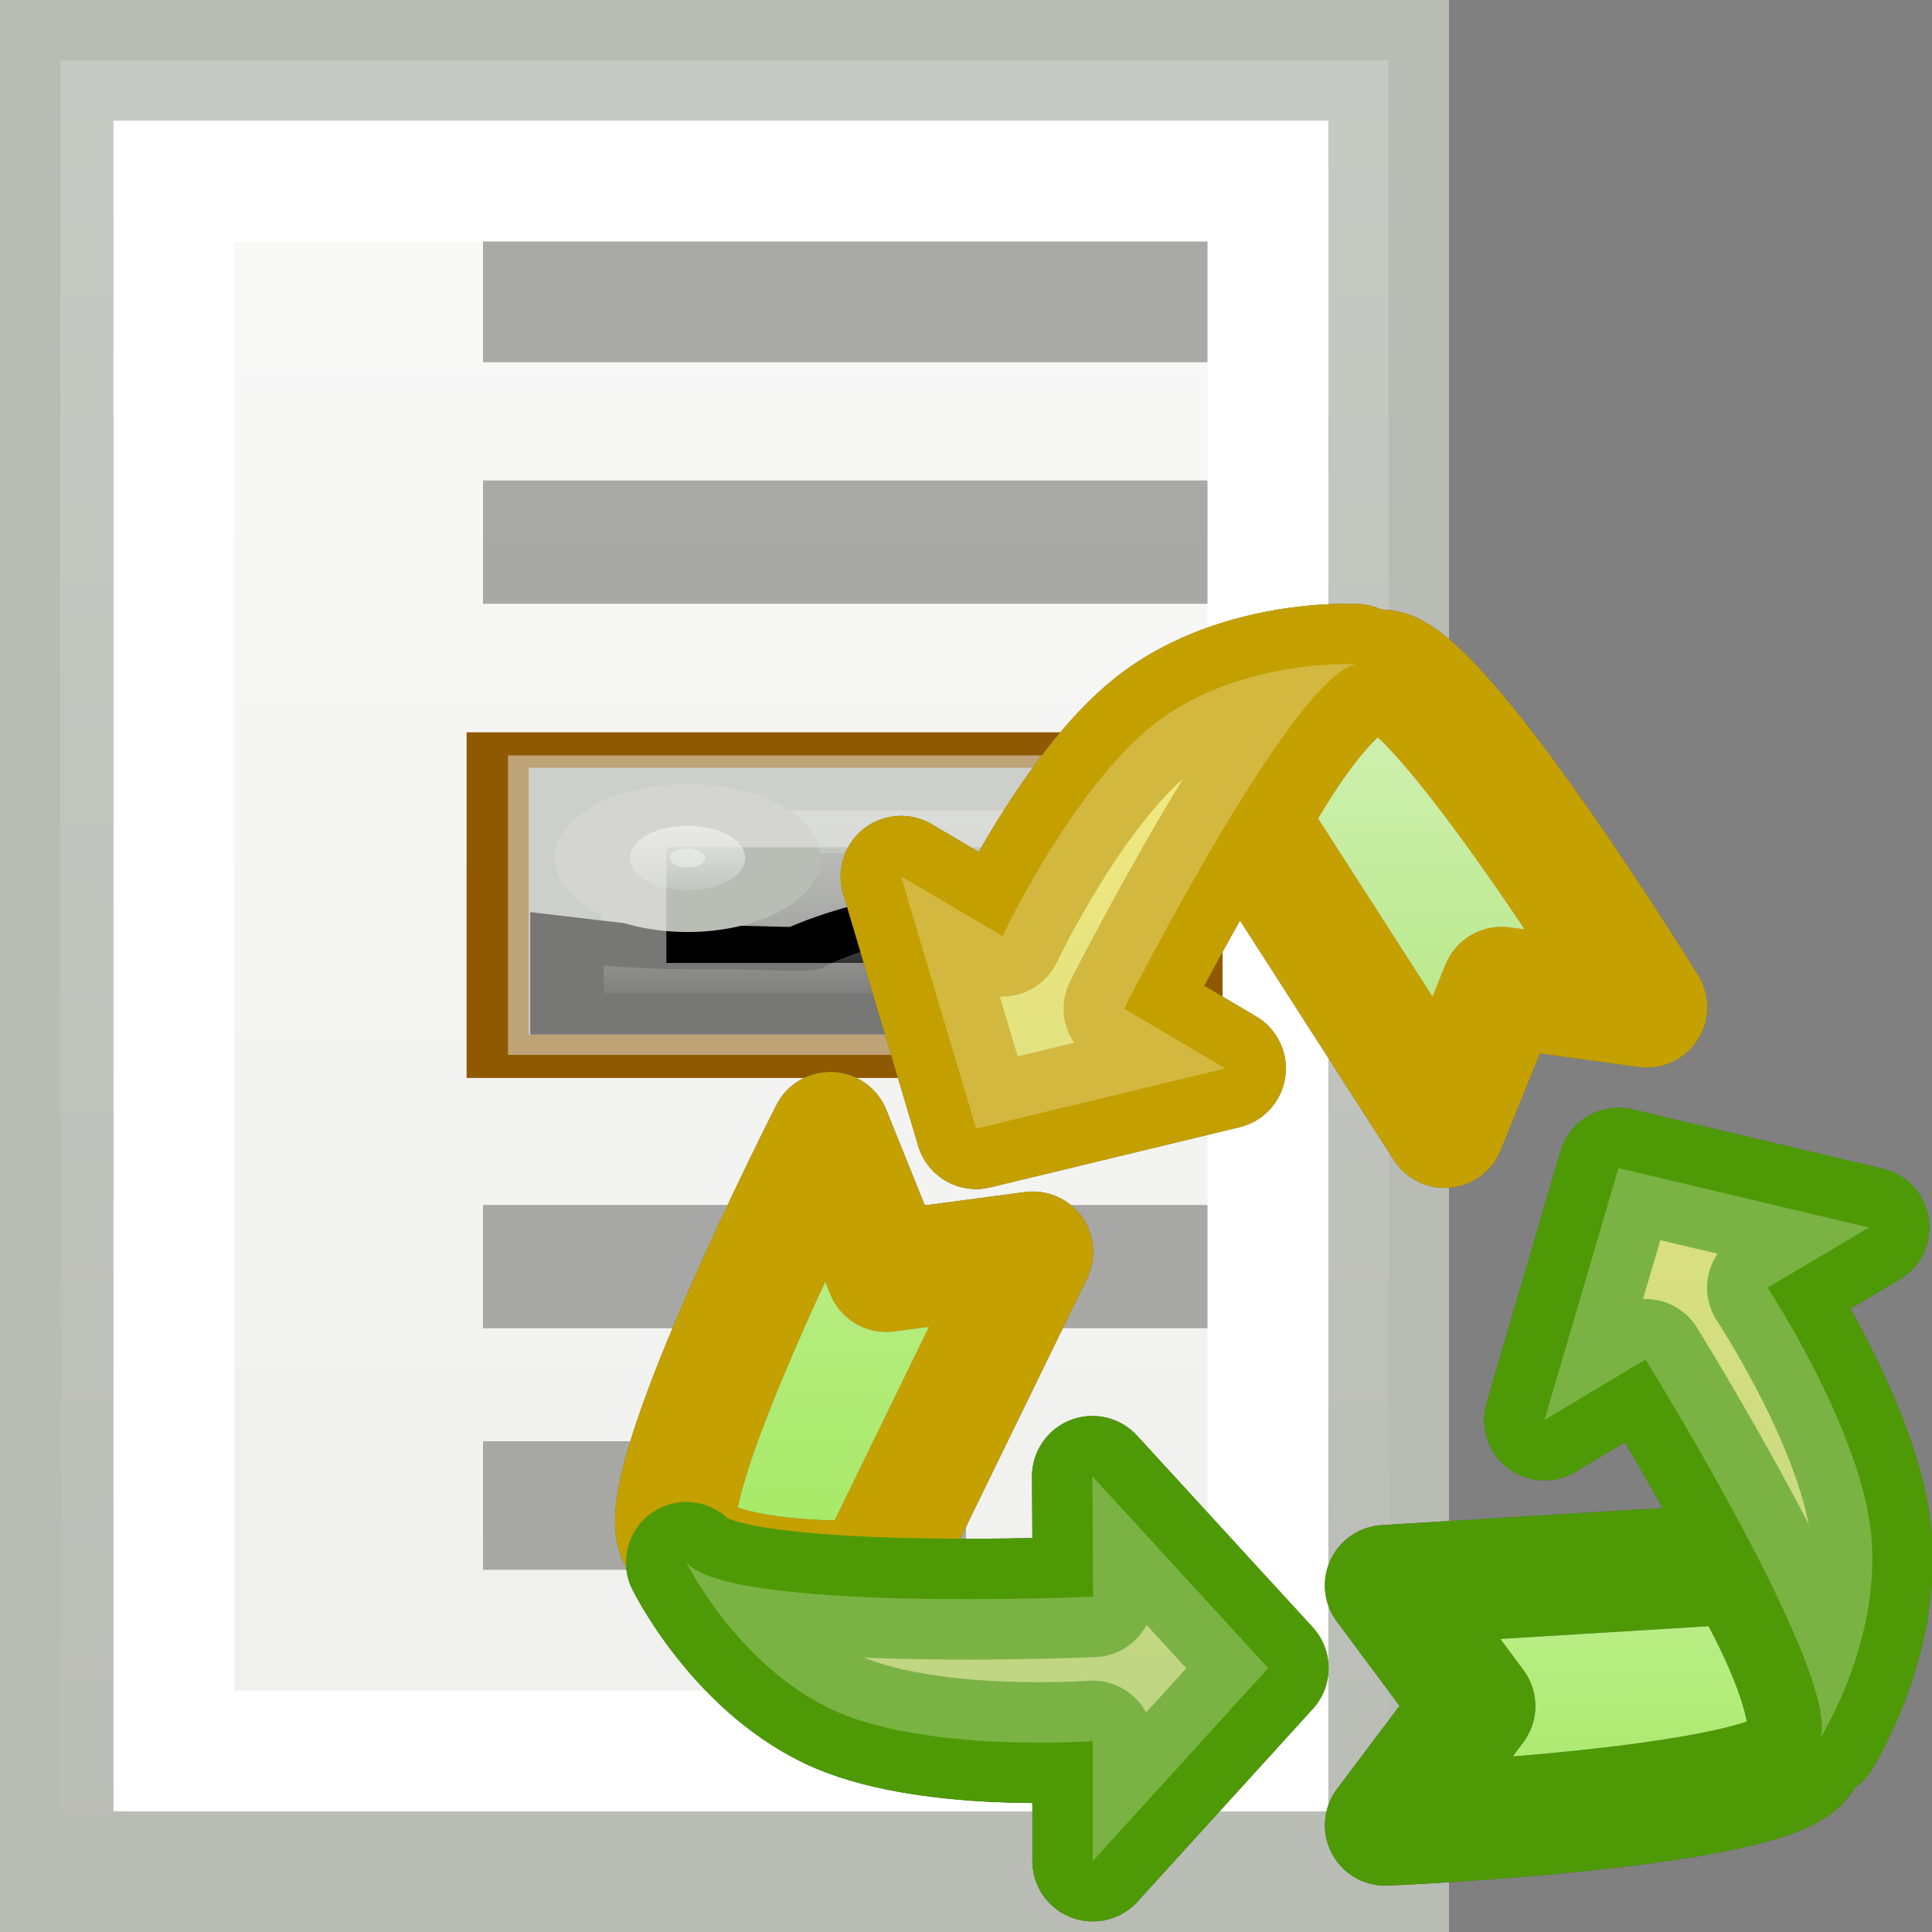 <?xml version="1.0" encoding="UTF-8" standalone="no"?>
<!-- Created with Inkscape (http://www.inkscape.org/) -->
<svg
   xmlns:dc="http://purl.org/dc/elements/1.1/"
   xmlns:cc="http://web.resource.org/cc/"
   xmlns:rdf="http://www.w3.org/1999/02/22-rdf-syntax-ns#"
   xmlns:svg="http://www.w3.org/2000/svg"
   xmlns="http://www.w3.org/2000/svg"
   xmlns:xlink="http://www.w3.org/1999/xlink"
   xmlns:sodipodi="http://sodipodi.sourceforge.net/DTD/sodipodi-0.dtd"
   xmlns:inkscape="http://www.inkscape.org/namespaces/inkscape"
   width="16"
   height="16"
   id="svg2160"
   sodipodi:version="0.32"
   inkscape:version="0.45"
   sodipodi:docbase="/home/lse/public_html/Bambus/System/Icons/scalable/mimetypes"
   sodipodi:docname="extra-small-backup.svg"
   inkscape:output_extension="org.inkscape.output.svg.inkscape"
   version="1.0"
   sodipodi:modified="true">
  <rect width="100%" height="100%" fill="#808080" stroke="none"/>
  <defs
     id="defs2162">
    <linearGradient
       inkscape:collect="always"
       id="linearGradient3361">
      <stop
         style="stop-color:#ffffff;stop-opacity:1;"
         offset="0"
         id="stop3363" />
      <stop
         style="stop-color:#ffffff;stop-opacity:0;"
         offset="1"
         id="stop3365" />
    </linearGradient>
    <linearGradient
       inkscape:collect="always"
       xlink:href="#linearGradient3361"
       id="linearGradient3401"
       gradientUnits="userSpaceOnUse"
       x1="23.893"
       y1="3.036"
       x2="23.893"
       y2="22.195"
       gradientTransform="matrix(0.672,0,0,0.678,-7.672,2.061)" />
    <linearGradient
       inkscape:collect="always"
       id="linearGradient3145">
      <stop
         style="stop-color:#ffffff;stop-opacity:1;"
         offset="0"
         id="stop3147" />
      <stop
         style="stop-color:#ffffff;stop-opacity:0;"
         offset="1"
         id="stop3149" />
    </linearGradient>
    <linearGradient
       inkscape:collect="always"
       xlink:href="#linearGradient3145"
       id="linearGradient3151"
       x1="22.857"
       y1="-1.786"
       x2="22.857"
       y2="49.584"
       gradientUnits="userSpaceOnUse"
       gradientTransform="matrix(0.333,0,0,0.319,-1.995,0.34)" />
    <linearGradient
       gradientUnits="userSpaceOnUse"
       y2="30.909"
       x2="11.636"
       y1="9.455"
       x1="11.636"
       id="linearGradient2856"
       xlink:href="#linearGradient2850"
       inkscape:collect="always" />
    <linearGradient
       gradientUnits="userSpaceOnUse"
       y2="63.782"
       x2="28.364"
       y1="5.091"
       x1="28.364"
       id="linearGradient2837"
       xlink:href="#linearGradient2831"
       inkscape:collect="always" />
    <linearGradient
       id="linearGradient2831"
       inkscape:collect="always">
      <stop
         id="stop2833"
         offset="0"
         style="stop-color:white;stop-opacity:1;" />
      <stop
         id="stop2835"
         offset="1"
         style="stop-color:white;stop-opacity:0;" />
    </linearGradient>
    <linearGradient
       id="linearGradient2850"
       inkscape:collect="always">
      <stop
         id="stop2852"
         offset="0"
         style="stop-color:white;stop-opacity:1;" />
      <stop
         id="stop2854"
         offset="1"
         style="stop-color:white;stop-opacity:0;" />
    </linearGradient>
    <linearGradient
       id="linearGradient2891"
       inkscape:collect="always">
      <stop
         id="stop2893"
         offset="0"
         style="stop-color:white;stop-opacity:1;" />
      <stop
         id="stop2895"
         offset="1"
         style="stop-color:white;stop-opacity:0;" />
    </linearGradient>
    <linearGradient
       id="linearGradient3237"
       inkscape:collect="always">
      <stop
         id="stop3239"
         offset="0"
         style="stop-color:#eeeeec;stop-opacity:1;" />
      <stop
         id="stop3241"
         offset="1"
         style="stop-color:#eeeeec;stop-opacity:0;" />
    </linearGradient>
    <linearGradient
       gradientTransform="matrix(0.297,0,0,0.28,0.85,0.965)"
       gradientUnits="userSpaceOnUse"
       y2="48.035"
       x2="19.364"
       y1="3.182"
       x1="19.364"
       id="linearGradient2332"
       xlink:href="#linearGradient3237"
       inkscape:collect="always" />
    <linearGradient
       y2="54.558"
       x2="29.443"
       y1="25.64"
       x1="29.443"
       gradientTransform="matrix(0.199,0,0,0.19,1.595,2.26)"
       gradientUnits="userSpaceOnUse"
       id="linearGradient2330"
       xlink:href="#linearGradient2891"
       inkscape:collect="always" />
    <linearGradient
       y2="30.909"
       x2="11.636"
       y1="9.455"
       x1="11.636"
       gradientUnits="userSpaceOnUse"
       id="linearGradient2328"
       xlink:href="#linearGradient2850"
       inkscape:collect="always" />
    <linearGradient
       gradientUnits="userSpaceOnUse"
       y2="30.909"
       x2="11.636"
       y1="9.455"
       x1="11.636"
       id="linearGradient2326"
       xlink:href="#linearGradient2850"
       inkscape:collect="always" />
    <linearGradient
       gradientUnits="userSpaceOnUse"
       y2="63.782"
       x2="28.364"
       y1="5.091"
       x1="28.364"
       id="linearGradient2324"
       xlink:href="#linearGradient2831"
       inkscape:collect="always" />
    <linearGradient
       inkscape:collect="always"
       xlink:href="#linearGradient3237"
       id="linearGradient2347"
       gradientUnits="userSpaceOnUse"
       gradientTransform="matrix(0.297,0,0,0.28,0.85,0.965)"
       x1="19.364"
       y1="3.182"
       x2="19.364"
       y2="48.035" />
    <linearGradient
       inkscape:collect="always"
       xlink:href="#linearGradient2850"
       id="linearGradient2349"
       gradientUnits="userSpaceOnUse"
       x1="11.636"
       y1="9.455"
       x2="11.636"
       y2="30.909" />
    <linearGradient
       inkscape:collect="always"
       xlink:href="#linearGradient2891"
       id="linearGradient2351"
       gradientUnits="userSpaceOnUse"
       gradientTransform="matrix(0.199,0,0,0.19,1.595,2.26)"
       x1="29.443"
       y1="25.64"
       x2="29.443"
       y2="54.558" />
    <linearGradient
       inkscape:collect="always"
       xlink:href="#linearGradient3361"
       id="linearGradient3465"
       gradientUnits="userSpaceOnUse"
       gradientTransform="matrix(0.672,0,0,0.678,-7.672,2.061)"
       x1="23.893"
       y1="3.036"
       x2="23.893"
       y2="22.195" />
    <linearGradient
       y2="124.195"
       x2="32.398"
       y1="2.289"
       x1="32.398"
       gradientTransform="matrix(0.206,0,0,0.211,-1.785,0.893)"
       gradientUnits="userSpaceOnUse"
       id="linearGradient3387"
       xlink:href="#linearGradient2901"
       inkscape:collect="always" />
    <linearGradient
       y2="113.745"
       x2="89.418"
       y1="-51.608"
       x1="89.418"
       gradientTransform="matrix(0.206,0,0,0.211,-1.785,0.893)"
       gradientUnits="userSpaceOnUse"
       id="linearGradient3385"
       xlink:href="#linearGradient2891"
       inkscape:collect="always" />
    <linearGradient
       y2="124.195"
       x2="32.398"
       y1="2.289"
       x1="32.398"
       gradientTransform="matrix(0.206,0,0,0.211,-3.17,-0.341)"
       gradientUnits="userSpaceOnUse"
       id="linearGradient3374"
       xlink:href="#linearGradient2901"
       inkscape:collect="always" />
    <linearGradient
       y2="127.768"
       x2="36.512"
       y1="3.832"
       x1="35.484"
       gradientTransform="matrix(0.206,0,0,0.211,-3.17,-0.341)"
       gradientUnits="userSpaceOnUse"
       id="linearGradient3372"
       xlink:href="#linearGradient2891"
       inkscape:collect="always" />
    <linearGradient
       y2="124.195"
       x2="32.398"
       y1="2.289"
       x1="32.398"
       gradientTransform="matrix(0.206,0,0,0.211,-0.462,-0.271)"
       gradientUnits="userSpaceOnUse"
       id="linearGradient3362"
       xlink:href="#linearGradient2901"
       inkscape:collect="always" />
    <linearGradient
       y2="114.738"
       x2="84.115"
       y1="-50.615"
       x1="84.115"
       gradientTransform="matrix(0.206,0,0,0.211,-0.462,-0.271)"
       gradientUnits="userSpaceOnUse"
       id="linearGradient3360"
       xlink:href="#linearGradient2891"
       inkscape:collect="always" />
    <linearGradient
       y2="127.768"
       x2="36.512"
       y1="3.832"
       x1="35.484"
       gradientTransform="matrix(0.206,0,0,0.211,-1.785,0.893)"
       gradientUnits="userSpaceOnUse"
       id="linearGradient3306"
       xlink:href="#linearGradient2891"
       inkscape:collect="always" />
    <linearGradient
       y2="124.195"
       x2="32.398"
       y1="2.289"
       x1="32.398"
       gradientTransform="matrix(0.206,0,0,0.211,-1.785,0.893)"
       gradientUnits="userSpaceOnUse"
       id="linearGradient3303"
       xlink:href="#linearGradient2901"
       inkscape:collect="always" />
    <linearGradient
       y2="127.768"
       x2="36.512"
       y1="3.832"
       x1="35.484"
       gradientTransform="matrix(0.206,0,0,0.211,-0.462,-0.271)"
       gradientUnits="userSpaceOnUse"
       id="linearGradient3298"
       xlink:href="#linearGradient2891"
       inkscape:collect="always" />
    <linearGradient
       y2="124.195"
       x2="32.398"
       y1="2.289"
       x1="32.398"
       gradientTransform="matrix(0.206,0,0,0.211,-0.462,-0.271)"
       gradientUnits="userSpaceOnUse"
       id="linearGradient3295"
       xlink:href="#linearGradient2901"
       inkscape:collect="always" />
    <linearGradient
       y2="127.768"
       x2="36.512"
       y1="3.832"
       x1="35.484"
       gradientTransform="matrix(0.206,0,0,0.211,-3.17,-0.341)"
       gradientUnits="userSpaceOnUse"
       id="linearGradient3290"
       xlink:href="#linearGradient2891"
       inkscape:collect="always" />
    <linearGradient
       y2="124.195"
       x2="32.398"
       y1="2.289"
       x1="32.398"
       gradientTransform="matrix(0.206,0,0,0.211,-3.17,-0.341)"
       gradientUnits="userSpaceOnUse"
       id="linearGradient3287"
       xlink:href="#linearGradient2901"
       inkscape:collect="always" />
    <linearGradient
       y2="124.195"
       x2="32.398"
       y1="2.289"
       x1="32.398"
       gradientTransform="matrix(0.215,0,0,0.221,-3.845,25.119)"
       gradientUnits="userSpaceOnUse"
       id="linearGradient3278"
       xlink:href="#linearGradient2901"
       inkscape:collect="always" />
    <linearGradient
       y2="127.768"
       x2="36.512"
       y1="3.832"
       x1="35.484"
       gradientTransform="matrix(0.215,0,0,0.221,-3.845,25.119)"
       gradientUnits="userSpaceOnUse"
       id="linearGradient3276"
       xlink:href="#linearGradient2891"
       inkscape:collect="always" />
    <linearGradient
       y2="124.195"
       x2="32.398"
       y1="2.289"
       x1="32.398"
       gradientTransform="matrix(0.215,0,0,0.221,-1.008,25.192)"
       gradientUnits="userSpaceOnUse"
       id="linearGradient3274"
       xlink:href="#linearGradient2901"
       inkscape:collect="always" />
    <linearGradient
       y2="127.768"
       x2="36.512"
       y1="3.832"
       x1="35.484"
       gradientTransform="matrix(0.215,0,0,0.221,-1.008,25.192)"
       gradientUnits="userSpaceOnUse"
       id="linearGradient3272"
       xlink:href="#linearGradient2891"
       inkscape:collect="always" />
    <linearGradient
       y2="124.195"
       x2="32.398"
       y1="2.289"
       x1="32.398"
       gradientTransform="matrix(0.215,0,0,0.221,-2.394,26.412)"
       gradientUnits="userSpaceOnUse"
       id="linearGradient3270"
       xlink:href="#linearGradient2901"
       inkscape:collect="always" />
    <linearGradient
       y2="127.768"
       x2="36.512"
       y1="3.832"
       x1="35.484"
       gradientTransform="matrix(0.215,0,0,0.221,-2.394,26.412)"
       gradientUnits="userSpaceOnUse"
       id="linearGradient3268"
       xlink:href="#linearGradient2891"
       inkscape:collect="always" />
    <linearGradient
       y2="124.195"
       x2="32.398"
       y1="2.289"
       x1="32.398"
       gradientTransform="matrix(0.215,0,0,0.221,-3.845,25.119)"
       gradientUnits="userSpaceOnUse"
       id="linearGradient3234"
       xlink:href="#linearGradient2901"
       inkscape:collect="always" />
    <linearGradient
       y2="127.768"
       x2="36.512"
       y1="3.832"
       x1="35.484"
       gradientTransform="matrix(0.215,0,0,0.221,-3.845,25.119)"
       gradientUnits="userSpaceOnUse"
       id="linearGradient2255"
       xlink:href="#linearGradient2891"
       inkscape:collect="always" />
    <linearGradient
       y2="127.768"
       x2="36.512"
       y1="3.832"
       x1="35.484"
       gradientTransform="matrix(0.215,0,0,0.221,-2.394,26.412)"
       gradientUnits="userSpaceOnUse"
       id="linearGradient2243"
       xlink:href="#linearGradient2891"
       inkscape:collect="always" />
    <linearGradient
       y2="124.195"
       x2="32.398"
       y1="2.289"
       x1="32.398"
       gradientTransform="matrix(0.215,0,0,0.221,-2.394,26.412)"
       gradientUnits="userSpaceOnUse"
       id="linearGradient2240"
       xlink:href="#linearGradient2901"
       inkscape:collect="always" />
    <linearGradient
       y2="127.768"
       x2="36.512"
       y1="3.832"
       x1="35.484"
       gradientTransform="matrix(0.215,0,0,0.221,-1.008,25.192)"
       gradientUnits="userSpaceOnUse"
       id="linearGradient2231"
       xlink:href="#linearGradient2891"
       inkscape:collect="always" />
    <linearGradient
       y2="124.195"
       x2="32.398"
       y1="2.289"
       x1="32.398"
       gradientTransform="matrix(0.215,0,0,0.221,-1.008,25.192)"
       gradientUnits="userSpaceOnUse"
       id="linearGradient2228"
       xlink:href="#linearGradient2901"
       inkscape:collect="always" />
    <linearGradient
       y2="124.195"
       x2="32.398"
       y1="2.289"
       x1="32.398"
       gradientTransform="matrix(0.512,0,0,0.512,-3.581,7.413)"
       gradientUnits="userSpaceOnUse"
       id="linearGradient3390"
       xlink:href="#linearGradient2901"
       inkscape:collect="always" />
    <linearGradient
       y2="127.768"
       x2="36.512"
       y1="3.832"
       x1="35.484"
       gradientTransform="matrix(0.512,0,0,0.512,-3.581,7.413)"
       gradientUnits="userSpaceOnUse"
       id="linearGradient3388"
       xlink:href="#linearGradient2891"
       inkscape:collect="always" />
    <linearGradient
       y2="124.195"
       x2="32.398"
       y1="2.289"
       x1="32.398"
       gradientTransform="matrix(0.512,0,0,0.512,3.581,7.413)"
       gradientUnits="userSpaceOnUse"
       id="linearGradient3386"
       xlink:href="#linearGradient2901"
       inkscape:collect="always" />
    <linearGradient
       y2="127.768"
       x2="36.512"
       y1="3.832"
       x1="35.484"
       gradientTransform="matrix(0.512,0,0,0.512,3.581,7.413)"
       gradientUnits="userSpaceOnUse"
       id="linearGradient3384"
       xlink:href="#linearGradient2891"
       inkscape:collect="always" />
    <linearGradient
       y2="124.195"
       x2="32.398"
       y1="2.289"
       x1="32.398"
       gradientTransform="matrix(0.512,0,0,0.512,-5.596973e-6,3.832)"
       gradientUnits="userSpaceOnUse"
       id="linearGradient3358"
       xlink:href="#linearGradient2901"
       inkscape:collect="always" />
    <linearGradient
       y2="127.768"
       x2="36.512"
       y1="3.832"
       x1="35.484"
       gradientTransform="matrix(0.512,0,0,0.512,-1.450031e-6,3.832)"
       gradientUnits="userSpaceOnUse"
       id="linearGradient3356"
       xlink:href="#linearGradient2891"
       inkscape:collect="always" />
    <linearGradient
       y2="124.195"
       x2="32.398"
       y1="2.289"
       x1="32.398"
       gradientTransform="matrix(0.512,0,0,0.512,-5.596973e-6,3.832)"
       gradientUnits="userSpaceOnUse"
       id="linearGradient3344"
       xlink:href="#linearGradient2901"
       inkscape:collect="always" />
    <linearGradient
       y2="127.768"
       x2="36.512"
       y1="3.832"
       x1="35.484"
       gradientTransform="matrix(0.512,0,0,0.512,-1.450031e-6,3.832)"
       gradientUnits="userSpaceOnUse"
       id="linearGradient3342"
       xlink:href="#linearGradient2891"
       inkscape:collect="always" />
    <linearGradient
       inkscape:collect="always"
       id="linearGradient2901">
      <stop
         style="stop-color:#edd400;stop-opacity:1;"
         offset="0"
         id="stop2903" />
      <stop
         style="stop-color:#edd400;stop-opacity:0;"
         offset="1"
         id="stop2905" />
    </linearGradient>
    <linearGradient
       inkscape:collect="always"
       id="linearGradient2774">
      <stop
         style="stop-color:white;stop-opacity:1;"
         offset="0"
         id="stop2776" />
      <stop
         style="stop-color:white;stop-opacity:0;"
         offset="1"
         id="stop2778" />
    </linearGradient>
    <linearGradient
       inkscape:collect="always"
       xlink:href="#linearGradient2774"
       id="linearGradient2808"
       gradientUnits="userSpaceOnUse"
       x1="29.091"
       y1="-0.182"
       x2="29.091"
       y2="64.246"
       gradientTransform="matrix(1.016,0,0,1.016,32.889,-4.909)" />
    <linearGradient
       inkscape:collect="always"
       xlink:href="#linearGradient2774"
       id="linearGradient2826"
       gradientUnits="userSpaceOnUse"
       gradientTransform="translate(8.30816e-6,2.622272e-6)"
       x1="29.091"
       y1="-0.182"
       x2="29.091"
       y2="64.246" />
    <linearGradient
       inkscape:collect="always"
       xlink:href="#linearGradient2891"
       id="linearGradient2897"
       x1="35.484"
       y1="3.832"
       x2="36.512"
       y2="127.768"
       gradientUnits="userSpaceOnUse" />
    <linearGradient
       inkscape:collect="always"
       xlink:href="#linearGradient2901"
       id="linearGradient2907"
       x1="32.398"
       y1="2.289"
       x2="32.398"
       y2="124.195"
       gradientUnits="userSpaceOnUse" />
    <linearGradient
       inkscape:collect="always"
       xlink:href="#linearGradient2891"
       id="linearGradient2915"
       gradientUnits="userSpaceOnUse"
       x1="35.484"
       y1="3.832"
       x2="36.512"
       y2="127.768"
       gradientTransform="translate(-12.087,9.399)" />
    <linearGradient
       inkscape:collect="always"
       xlink:href="#linearGradient2901"
       id="linearGradient2917"
       gradientUnits="userSpaceOnUse"
       x1="32.398"
       y1="2.289"
       x2="32.398"
       y2="124.195"
       gradientTransform="translate(-12.087,9.399)" />
    <linearGradient
       inkscape:collect="always"
       xlink:href="#linearGradient2901"
       id="linearGradient2920"
       gradientUnits="userSpaceOnUse"
       gradientTransform="matrix(0.507,0,0,0.507,0,4.197)"
       x1="32.398"
       y1="2.289"
       x2="32.398"
       y2="124.195" />
    <linearGradient
       inkscape:collect="always"
       xlink:href="#linearGradient2891"
       id="linearGradient2923"
       gradientUnits="userSpaceOnUse"
       gradientTransform="matrix(0.507,0,0,0.507,4.11148e-6,4.197)"
       x1="35.484"
       y1="3.832"
       x2="36.512"
       y2="127.768" />
    <linearGradient
       inkscape:collect="always"
       xlink:href="#linearGradient2891"
       id="linearGradient2933"
       gradientUnits="userSpaceOnUse"
       gradientTransform="matrix(0.507,0,0,0.507,4.11148e-6,4.197)"
       x1="35.484"
       y1="3.832"
       x2="36.512"
       y2="127.768" />
    <linearGradient
       inkscape:collect="always"
       xlink:href="#linearGradient2901"
       id="linearGradient2935"
       gradientUnits="userSpaceOnUse"
       gradientTransform="matrix(0.507,0,0,0.507,0,4.197)"
       x1="32.398"
       y1="2.289"
       x2="32.398"
       y2="124.195" />
    <linearGradient
       inkscape:collect="always"
       xlink:href="#linearGradient2901"
       id="linearGradient2938"
       gradientUnits="userSpaceOnUse"
       gradientTransform="matrix(0.512,0,0,0.512,-5.596973e-6,3.832)"
       x1="32.398"
       y1="2.289"
       x2="32.398"
       y2="124.195" />
    <linearGradient
       inkscape:collect="always"
       xlink:href="#linearGradient2891"
       id="linearGradient2941"
       gradientUnits="userSpaceOnUse"
       gradientTransform="matrix(0.512,0,0,0.512,-1.450031e-6,3.832)"
       x1="35.484"
       y1="3.832"
       x2="36.512"
       y2="127.768" />
  </defs>
  <sodipodi:namedview
     id="base"
     pagecolor="#ffffff"
     bordercolor="#666666"
     borderopacity="1.0"
     inkscape:pageopacity="0.0"
     inkscape:pageshadow="2"
     inkscape:zoom="28"
     inkscape:cx="17.247189"
     inkscape:cy="5.0561907"
     inkscape:current-layer="layer1"
     showgrid="true"
     inkscape:grid-bbox="true"
     inkscape:document-units="px"
     inkscape:window-width="1272"
     inkscape:window-height="945"
     inkscape:window-x="0"
     inkscape:window-y="24"
     width="16px"
     height="16px" />
  <g
     id="layer1"
     inkscape:label="Layer 1"
     inkscape:groupmode="layer">
    <rect
       style="opacity:1;color:#000000;fill:#eeeeec;fill-opacity:1;fill-rule:nonzero;stroke:#babdb6;stroke-width:1;stroke-linecap:square;stroke-linejoin:miter;marker:none;marker-start:none;marker-mid:none;marker-end:none;stroke-miterlimit:4;stroke-dasharray:none;stroke-dashoffset:0;stroke-opacity:1;visibility:visible;display:inline;overflow:visible;enable-background:accumulate"
       id="rect2168"
       width="11"
       height="15"
       x="0.5"
       y="0.5" />
    <rect
       style="opacity:0.7;color:#000000;fill:url(#linearGradient3151);fill-opacity:1;fill-rule:nonzero;stroke:#babdb6;stroke-width:1;stroke-linecap:square;stroke-linejoin:miter;marker:none;marker-start:none;marker-mid:none;marker-end:none;stroke-miterlimit:4;stroke-dasharray:none;stroke-dashoffset:0;stroke-opacity:1;visibility:visible;display:inline;overflow:visible;enable-background:accumulate"
       id="rect3143"
       width="11"
       height="15"
       x="0.5"
       y="0.5" />
    <rect
       style="opacity:1;color:#000000;fill:none;fill-opacity:1;fill-rule:nonzero;stroke:#ffffff;stroke-width:1;stroke-linecap:square;stroke-linejoin:miter;marker:none;marker-start:none;marker-mid:none;marker-end:none;stroke-miterlimit:4;stroke-dasharray:none;stroke-dashoffset:0;stroke-opacity:1;visibility:visible;display:inline;overflow:visible;enable-background:accumulate"
       id="rect3141"
       width="9.06"
       height="13"
       x="1.44"
       y="1.5" />
    <rect
       style="opacity:0.7;color:#000000;fill:#888a85;fill-opacity:1;fill-rule:nonzero;stroke:none;stroke-width:1;stroke-linecap:square;stroke-linejoin:miter;marker:none;marker-start:none;marker-mid:none;marker-end:none;stroke-miterlimit:4;stroke-dasharray:none;stroke-dashoffset:0;stroke-opacity:1;visibility:visible;display:inline;overflow:visible;enable-background:accumulate"
       id="rect3161"
       width="6"
       height="1"
       x="4"
       y="2" />
    <rect
       style="opacity:0.7;color:#000000;fill:#888a85;fill-opacity:1;fill-rule:nonzero;stroke:none;stroke-width:1;stroke-linecap:square;stroke-linejoin:miter;marker:none;marker-start:none;marker-mid:none;marker-end:none;stroke-miterlimit:4;stroke-dasharray:none;stroke-dashoffset:0;stroke-opacity:1;visibility:visible;display:inline;overflow:visible;enable-background:accumulate"
       id="rect3185"
       width="6"
       height="1.021"
       x="4"
       y="3.979" />
    <rect
       style="opacity:0.7;color:#000000;fill:#888a85;fill-opacity:1;fill-rule:nonzero;stroke:none;stroke-width:1;stroke-linecap:square;stroke-linejoin:miter;marker:none;marker-start:none;marker-mid:none;marker-end:none;stroke-miterlimit:4;stroke-dasharray:none;stroke-dashoffset:0;stroke-opacity:1;visibility:visible;display:inline;overflow:visible;enable-background:accumulate"
       id="rect3217"
       width="6"
       height="1.021"
       x="4"
       y="9.979" />
    <rect
       style="opacity:0.7;color:#000000;fill:#888a85;fill-opacity:1;fill-rule:nonzero;stroke:none;stroke-width:1;stroke-linecap:square;stroke-linejoin:miter;marker:none;marker-start:none;marker-mid:none;marker-end:none;stroke-miterlimit:4;stroke-dasharray:none;stroke-dashoffset:0;stroke-opacity:1;visibility:visible;display:inline;overflow:visible;enable-background:accumulate"
       id="rect3219"
       width="4"
       height="1.064"
       x="4"
       y="11.936" />
    <g
       inkscape:label="Layer 1"
       id="g2334"
       transform="matrix(0.329,0,0,0.191,4.369,5.968)">
      <rect
         y="2.5"
         x="0.459"
         height="11"
         width="15.041"
         id="rect1940"
         style="fill:#c17d11;fill-opacity:1;stroke:#8f5902;stroke-width:3.987;stroke-miterlimit:4;stroke-dasharray:none;stroke-opacity:1" />
      <rect
         y="3.895"
         x="1.878"
         height="7.865"
         width="12.211"
         id="rect2839"
         style="fill:#888a85;fill-opacity:1;stroke:#555753;stroke-width:3.7;stroke-miterlimit:4;stroke-dasharray:none;stroke-opacity:1" />
      <path
         sodipodi:nodetypes="cszscccc"
         id="path2886"
         d="M 1.92,10.612 C 1.92,10.612 2.61,10.58 2.61,10.58 C 3.778,8.871 4.14,10.11 4.374,10.128 C 4.591,10.146 5.872,8.808 6.125,9.572 C 6.377,10.335 14.048,10.612 14.048,10.612 L 14.048,11.819 L 1.92,11.819 L 1.92,10.612 z "
         style="fill:#000000;fill-opacity:1;stroke:none;stroke-width:1;stroke-miterlimit:4;stroke-opacity:1" />
      <rect
         y="3.895"
         x="1.878"
         height="7.865"
         width="12.211"
         id="rect3235"
         style="opacity:0.7;fill:url(#linearGradient2347);fill-opacity:1;stroke:#d3d7cf;stroke-width:3.7;stroke-miterlimit:4;stroke-dasharray:none;stroke-opacity:1" />
      <path
         sodipodi:nodetypes="ccscsccccsc"
         id="rect2843"
         d="M 12.173,7.747 C 11.972,7.731 11.657,8.198 10.628,9.663 C 10.315,9.446 9.98,9.317 9.827,9.347 C 9.613,9.389 8.101,9.993 7.383,10.708 C 7.082,10.893 5.707,10.725 4.951,10.738 C 2.911,10.771 1.917,10.568 1.917,10.568 L 1.917,11.76 L 14.046,11.76 L 14.046,10.568 C 14.046,10.568 13.852,9.819 13.599,9.067 C 13.347,8.315 12.389,7.764 12.173,7.747 z "
         style="fill:#2e3436;fill-opacity:1;stroke:#000000;stroke-width:3.7;stroke-miterlimit:4;stroke-opacity:1" />
      <g
         transform="matrix(0.199,0,0,0.19,1.712,2.26)"
         id="g2858">
        <path
           sodipodi:type="arc"
           style="opacity:1;fill:#d3d7cf;fill-opacity:1;stroke:#babdb6;stroke-width:19.059;stroke-miterlimit:4;stroke-dasharray:none;stroke-opacity:1"
           id="path2846"
           sodipodi:cx="11.636364"
           sodipodi:cy="19.454546"
           sodipodi:rx="7.2727275"
           sodipodi:ry="7.2727275"
           d="M 18.909 19.455 A 7.273 7.273 0 1 1  4.364,19.455 A 7.273 7.273 0 1 1  18.909 19.455 z" />
        <path
           sodipodi:type="arc"
           style="opacity:0.7;fill:url(#linearGradient2349);fill-opacity:1;stroke:none;stroke-width:1;stroke-miterlimit:4;stroke-dasharray:none;stroke-opacity:1"
           id="path2848"
           sodipodi:cx="11.636364"
           sodipodi:cy="19.454546"
           sodipodi:rx="7.2727275"
           sodipodi:ry="7.2727275"
           d="M 18.909 19.455 A 7.273 7.273 0 1 1  4.364,19.455 A 7.273 7.273 0 1 1  18.909 19.455 z" />
      </g>
      <path
         sodipodi:nodetypes="ccscsccccsc"
         id="path2889"
         d="M 12.173,7.747 C 11.972,7.731 11.657,8.205 10.628,9.692 C 10.315,9.472 9.98,9.342 9.827,9.372 C 9.613,9.414 8.101,10.028 7.383,10.754 C 7.082,10.941 5.707,10.771 4.951,10.784 C 2.911,10.817 1.917,10.612 1.917,10.612 L 1.917,11.821 L 14.046,11.821 L 14.046,10.612 C 14.046,10.612 13.852,9.851 13.599,9.087 C 13.347,8.324 12.389,7.764 12.173,7.747 z "
         style="opacity:0.5;fill:url(#linearGradient2351);fill-opacity:1;stroke:none;stroke-width:1;stroke-miterlimit:4;stroke-opacity:1" />
      <rect
         y="3.5"
         x="1.5"
         height="9"
         width="13"
         id="rect2345"
         style="opacity:0.5;fill:none;fill-opacity:1;stroke:#eeeeec;stroke-width:3.987;stroke-miterlimit:4;stroke-dasharray:none;stroke-opacity:1" />
    </g>
    <g
       inkscape:label="Layer 1"
       id="g3534"
       transform="matrix(0.472,0,0,0.472,5.358,5.264)">
      <g
         transform="translate(-0.244,-0.477)"
         id="g3376">
        <path
           sodipodi:nodetypes="csccccccc"
           style="fill:#4e9a06;fill-opacity:1;stroke:#555753;stroke-width:2.12;stroke-linejoin:round;stroke-miterlimit:4;stroke-dasharray:none;stroke-opacity:1"
           d="M 12.359,0.98 C 11.749,0.999 10.392,1.134 9.275,1.93 C 7.786,2.992 6.481,5.749 6.481,5.749 L 4.702,4.7 L 6.019,9.127 L 10.393,8.071 L 8.614,7.022 C 8.614,7.022 11.563,1.198 12.68,0.98 C 12.68,0.98 12.562,0.974 12.359,0.98 z "
           id="path2865" />
        <path
           sodipodi:nodetypes="cccccc"
           style="fill:#73d216;fill-opacity:1;stroke:#555753;stroke-width:2.12;stroke-linejoin:round;stroke-miterlimit:4;stroke-dasharray:none;stroke-opacity:1"
           d="M 13.136,1.079 C 12.155,1.042 10.785,3.724 10.785,3.724 C 10.785,3.724 14.241,9.107 14.241,9.107 L 15.237,6.646 L 17.787,6.996 C 17.787,6.996 14.163,1.118 13.136,1.079 z "
           id="path2867" />
        <path
           sodipodi:nodetypes="cccccc"
           style="fill:url(#linearGradient3385);fill-opacity:1.0;stroke:#c4a000;stroke-width:2.12;stroke-linejoin:round;stroke-miterlimit:4;stroke-dasharray:none;stroke-opacity:1"
           d="M 13.136,1.079 C 12.155,1.042 10.785,3.724 10.785,3.724 C 10.785,3.724 14.241,9.107 14.241,9.107 L 15.237,6.646 L 17.787,6.996 C 17.787,6.996 14.163,1.118 13.136,1.079 z "
           id="path3539" />
        <path
           sodipodi:nodetypes="csccccccc"
           style="opacity:0.99;fill:url(#linearGradient3387);fill-opacity:1;stroke:#c4a000;stroke-width:2.12;stroke-linejoin:round;stroke-miterlimit:4;stroke-dasharray:none;stroke-opacity:1"
           d="M 12.359,0.98 C 11.749,0.999 10.392,1.134 9.275,1.93 C 7.786,2.992 6.481,5.749 6.481,5.749 L 4.702,4.7 L 6.019,9.127 L 10.393,8.071 L 8.614,7.022 C 8.614,7.022 11.563,1.198 12.68,0.98 C 12.68,0.98 12.562,0.974 12.359,0.98 z "
           id="path2899" />
        <path
           sodipodi:nodetypes="csccccccc"
           style="opacity:0.5;fill:#ffffff;fill-opacity:1;stroke:#c4a000;stroke-width:2.12;stroke-linejoin:round;stroke-miterlimit:4;stroke-dasharray:none;stroke-opacity:1"
           d="M 12.359,0.98 C 11.749,0.999 10.392,1.134 9.275,1.93 C 7.786,2.992 6.481,5.749 6.481,5.749 L 4.702,4.7 L 6.019,9.127 L 10.393,8.071 L 8.614,7.022 C 8.614,7.022 11.563,1.198 12.68,0.98 C 12.68,0.98 12.562,0.974 12.359,0.98 z "
           id="path3316" />
      </g>
      <g
         transform="translate(-0.477,0.477)"
         id="g3352">
        <path
           sodipodi:nodetypes="ccsscccc"
           style="fill:#4e9a06;fill-opacity:1;stroke:#555753;stroke-width:2.12;stroke-linejoin:round;stroke-miterlimit:4;stroke-dasharray:none;stroke-opacity:1"
           d="M 8.293,14.275 L 8.305,16.386 C 8.305,16.386 1.911,16.669 1.169,15.785 C 1.169,15.785 2.04,17.551 3.68,18.345 C 5.32,19.138 8.299,18.919 8.299,18.919 L 8.299,21.023 L 11.376,17.639 L 8.293,14.275 z "
           id="path3334" />
        <path
           sodipodi:nodetypes="cscccc"
           style="fill:#8ae234;fill-opacity:1;stroke:#555753;stroke-width:2.12;stroke-linejoin:round;stroke-miterlimit:4;stroke-dasharray:none;stroke-opacity:1"
           d="M 3.693,8.239 C 3.693,8.239 0.546,14.404 1.027,15.337 C 1.487,16.228 4.432,16.108 4.432,16.108 C 4.432,16.108 7.246,10.337 7.246,10.337 L 4.676,10.68 L 3.693,8.239 z "
           id="path3336" />
        <path
           sodipodi:nodetypes="cscccc"
           style="fill:url(#linearGradient3360);fill-opacity:1.0;stroke:#c4a000;stroke-width:2.12;stroke-linejoin:round;stroke-miterlimit:4;stroke-dasharray:none;stroke-opacity:1"
           d="M 3.693,8.239 C 3.693,8.239 0.546,14.404 1.027,15.337 C 1.487,16.228 4.432,16.108 4.432,16.108 C 4.432,16.108 7.246,10.337 7.246,10.337 L 4.676,10.68 L 3.693,8.239 z "
           id="path3338" />
        <path
           sodipodi:nodetypes="ccsscccc"
           style="fill:url(#linearGradient3362);fill-opacity:1;stroke:#4e9a06;stroke-width:2.12;stroke-linejoin:round;stroke-miterlimit:4;stroke-dasharray:none;stroke-opacity:1"
           d="M 8.293,14.275 L 8.305,16.386 C 8.305,16.386 1.911,16.669 1.169,15.785 C 1.169,15.785 2.04,17.551 3.68,18.345 C 5.32,19.138 8.299,18.919 8.299,18.919 L 8.299,21.023 L 11.376,17.639 L 8.293,14.275 z "
           id="path3340" />
        <path
           sodipodi:nodetypes="ccsscccc"
           style="opacity:0.5;fill:#ffffff;fill-opacity:1;stroke:#4e9a06;stroke-width:2.12;stroke-linejoin:round;stroke-miterlimit:4;stroke-dasharray:none;stroke-opacity:1"
           d="M 8.293,14.275 L 8.305,16.386 C 8.305,16.386 1.911,16.669 1.169,15.785 C 1.169,15.785 2.04,17.551 3.68,18.345 C 5.32,19.138 8.299,18.919 8.299,18.919 L 8.299,21.023 L 11.376,17.639 L 8.293,14.275 z "
           id="path3318" />
      </g>
      <g
         transform="translate(0.477,1.16)"
         id="g3364">
        <path
           sodipodi:nodetypes="ccccsccc"
           style="fill:#4e9a06;fill-opacity:1;stroke:#555753;stroke-width:2.12;stroke-linejoin:round;stroke-miterlimit:4;stroke-dasharray:none;stroke-opacity:1"
           d="M 16.569,8.183 L 15.271,12.602 L 17.044,11.54 C 17.044,11.54 20.483,17.081 20.109,18.183 C 20.109,18.183 21.159,16.529 21.008,14.674 C 20.857,12.818 19.184,10.28 19.184,10.28 L 20.963,9.225 L 16.569,8.183 z "
           id="path3376" />
        <path
           sodipodi:nodetypes="ccccsc"
           style="fill:#8ae234;fill-opacity:1;stroke:#555753;stroke-width:2.12;stroke-linejoin:round;stroke-miterlimit:4;stroke-dasharray:none;stroke-opacity:1"
           d="M 18.747,15.122 C 18.747,15.122 12.477,15.505 12.477,15.505 L 14.051,17.622 L 12.477,19.713 C 12.477,19.713 19.248,19.426 19.794,18.532 C 20.316,17.678 18.747,15.122 18.747,15.122 z "
           id="path3378" />
        <path
           sodipodi:nodetypes="ccccsc"
           style="fill:url(#linearGradient3372);fill-opacity:1;stroke:#4e9a06;stroke-width:2.12;stroke-linejoin:round;stroke-miterlimit:4;stroke-dasharray:none;stroke-opacity:1"
           d="M 18.747,15.122 C 18.747,15.122 12.477,15.505 12.477,15.505 L 14.051,17.622 L 12.477,19.713 C 12.477,19.713 19.248,19.426 19.794,18.532 C 20.316,17.678 18.747,15.122 18.747,15.122 z "
           id="path3380" />
        <path
           sodipodi:nodetypes="ccccsccc"
           style="fill:url(#linearGradient3374);fill-opacity:1;stroke:#4e9a06;stroke-width:2.12;stroke-linejoin:round;stroke-miterlimit:4;stroke-dasharray:none;stroke-opacity:1"
           d="M 16.569,8.183 L 15.271,12.602 L 17.044,11.54 C 17.044,11.54 20.483,17.081 20.109,18.183 C 20.109,18.183 21.159,16.529 21.008,14.674 C 20.857,12.818 19.184,10.28 19.184,10.28 L 20.963,9.225 L 16.569,8.183 z "
           id="path3382" />
        <path
           sodipodi:nodetypes="ccccsccc"
           style="opacity:0.5;fill:#ffffff;fill-opacity:1;stroke:#4e9a06;stroke-width:2.12;stroke-linejoin:round;stroke-miterlimit:4;stroke-dasharray:none;stroke-opacity:1"
           d="M 16.569,8.183 L 15.271,12.602 L 17.044,11.54 C 17.044,11.54 20.483,17.081 20.109,18.183 C 20.109,18.183 21.159,16.529 21.008,14.674 C 20.857,12.818 19.184,10.28 19.184,10.28 L 20.963,9.225 L 16.569,8.183 z "
           id="path3320" />
      </g>
    </g>
  </g>
</svg>
